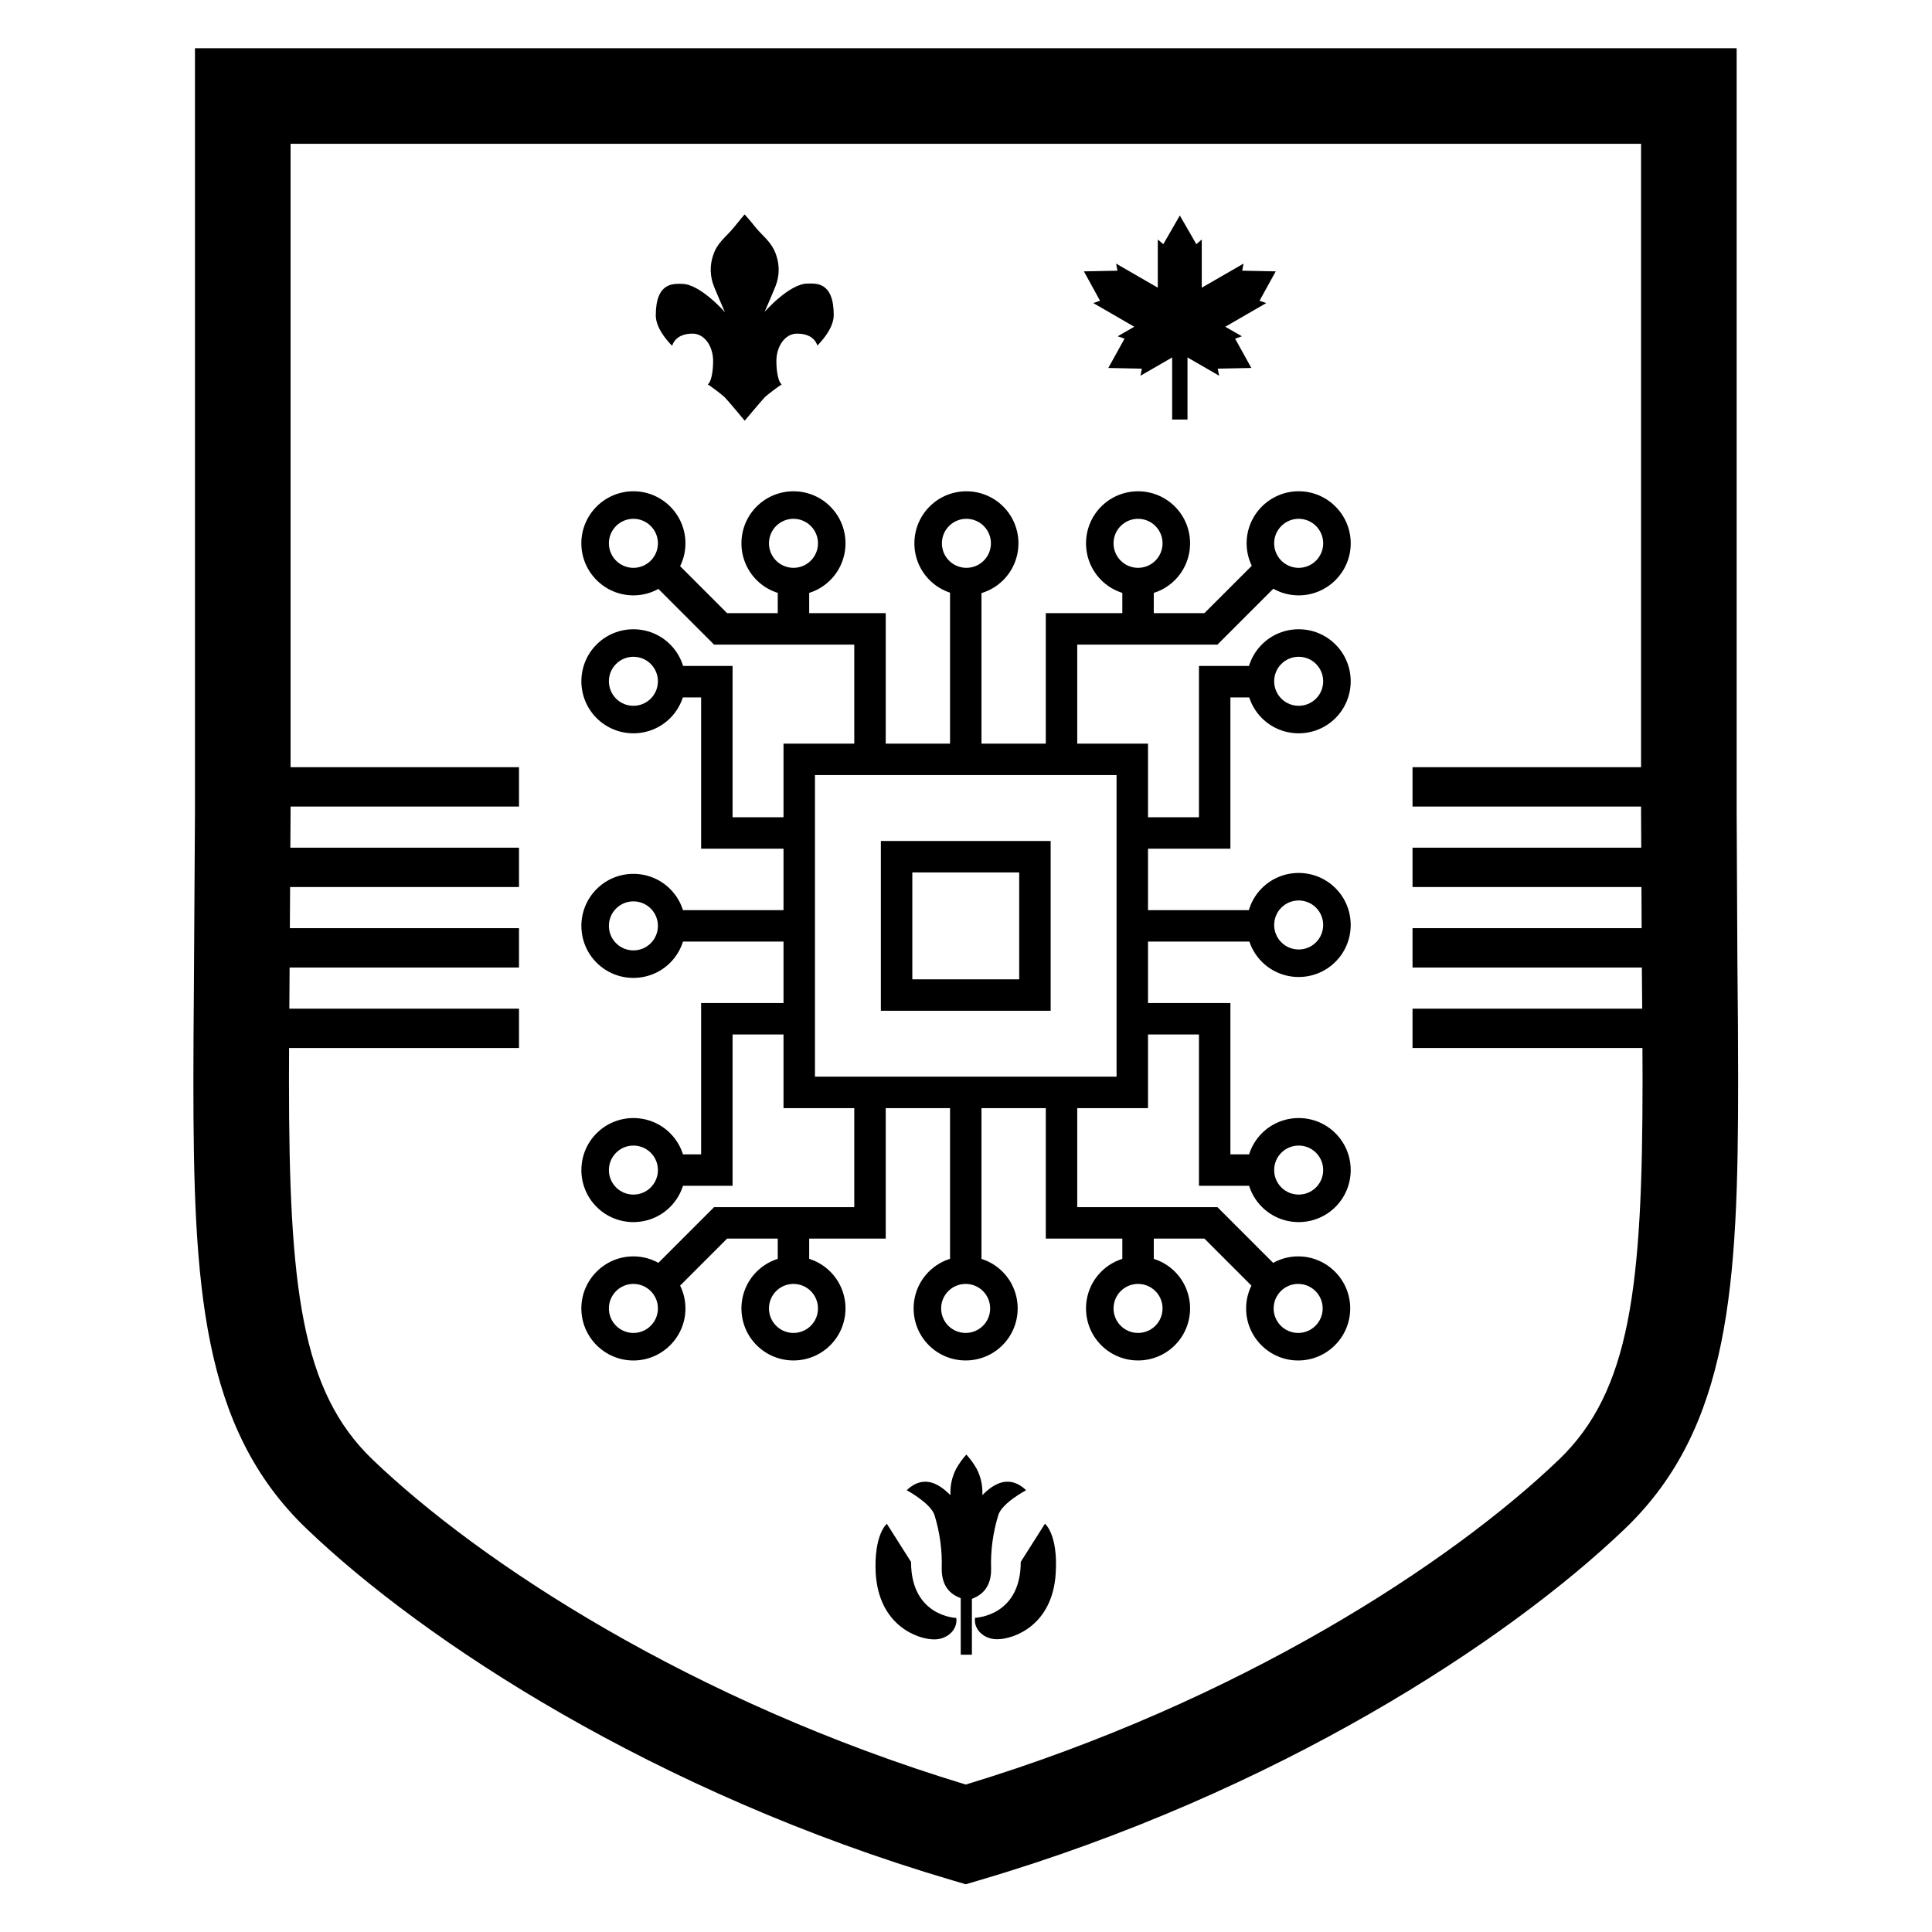 <?xml version="1.0" encoding="UTF-8" standalone="no"?>
<!-- Created with Inkscape (http://www.inkscape.org/) -->

<svg
   xmlns:dc="http://purl.org/dc/elements/1.1/"
   xmlns:cc="http://creativecommons.org/ns#"
   xmlns:rdf="http://www.w3.org/1999/02/22-rdf-syntax-ns#"
   xmlns:svg="http://www.w3.org/2000/svg"
   xmlns="http://www.w3.org/2000/svg"
   xmlns:sodipodi="http://sodipodi.sourceforge.net/DTD/sodipodi-0.dtd"
   xmlns:inkscape="http://www.inkscape.org/namespaces/inkscape"
   version="1.1"
   id="svg2"
   xml:space="preserve"
   width="1078.991"
   height="1078.991"
   viewBox="0 0 1078.991 1078.991"
   sodipodi:docname="CSS Logo All Black.svg"
   inkscape:version="0.92.3 (2405546, 2018-03-11)"><defs
     id="defs6"><clipPath
       clipPathUnits="userSpaceOnUse"
       id="clipPath26"><path
         d="M 0,809.243 H 2040 V 0 H 0 Z"
         id="path24"
         inkscape:connector-curvature="0" /></clipPath></defs><sodipodi:namedview
     pagecolor="#ffffff"
     bordercolor="#666666"
     borderopacity="1"
     objecttolerance="10"
     gridtolerance="10"
     guidetolerance="10"
     inkscape:pageopacity="0"
     inkscape:pageshadow="2"
     inkscape:window-width="1920"
     inkscape:window-height="1001"
     id="namedview4"
     showgrid="false"
     inkscape:zoom="0.24926471"
     inkscape:cx="-102.42645"
     inkscape:cy="1070.2765"
     inkscape:window-x="2391"
     inkscape:window-y="-9"
     inkscape:window-maximized="1"
     inkscape:current-layer="g10" /><g
     id="g10"
     inkscape:groupmode="layer"
     inkscape:label="CSS Logo"
     transform="matrix(1.333,0,0,-1.333,0,1078.991)"><g
       id="g491"
       style="fill:#000000"
       transform="translate(3.851,-3.8588056e-4)"><g
         transform="translate(338.574,664.676)"
         id="g36"
         style="fill:#000000"><path
           inkscape:connector-curvature="0"
           id="path38"
           style="fill:#000000;fill-opacity:1;fill-rule:nonzero;stroke:none"
           d="m 0,0 c 0,0 6.883,6.471 6.883,12.735 0,14.22 -7.625,13.231 -10.963,13.231 -7.625,0 -18.011,-11.87 -18.011,-11.87 1.154,2.596 3.132,7.212 3.709,8.655 0.247,0.577 0.536,1.319 0.865,2.102 1.668,4.164 1.771,8.791 0.289,13.024 -1.772,5.481 -5.564,7.831 -8.655,11.664 -3.091,3.833 -4.575,5.399 -4.575,5.399 0,0 -1.195,-1.36 -4.534,-5.482 -3.338,-4.121 -6.883,-6.182 -8.655,-11.664 -1.462,-4.256 -1.33,-8.898 0.371,-13.065 0.289,-0.824 0.618,-1.525 0.865,-2.102 0.578,-1.442 2.556,-6.059 3.71,-8.655 0,0 -10.386,11.87 -18.011,11.87 -3.297,0 -10.963,0.948 -10.963,-13.23 0,-6.265 6.883,-12.736 6.883,-12.736 0,0 0.989,5.111 8.49,5.111 5.152,0 8.655,-5.399 8.655,-11.499 0,-4.987 -1.03,-9.191 -2.267,-9.727 2.429,-1.646 4.768,-3.421 7.007,-5.317 1.566,-1.566 8.49,-9.932 8.49,-9.932 0,0 6.924,8.243 8.491,9.932 2.255,1.894 4.608,3.668 7.048,5.317 -1.237,0.536 -2.268,4.699 -2.268,9.727 0,6.059 3.504,11.499 8.656,11.499 C -1.03,5.028 0,0 0,0" /></g><g
         transform="translate(474.55,654.991)"
         id="g40"
         style="fill:#000000"><path
           inkscape:connector-curvature="0"
           id="path42"
           style="fill:#000000;fill-opacity:1;fill-rule:nonzero;stroke:none"
           d="m 0,0 -0.577,-2.967 13.271,7.666 v -26.007 h 3.009 0.371 3.05 V 4.699 L 32.395,-2.967 31.777,0 45.873,0.289 39.072,12.571 41.916,13.56 34.95,17.558 52.137,27.491 49.293,28.438 56.094,40.762 42.04,41.05 42.616,44.018 25.1,33.92 V 54.116 L 22.833,52.137 15.909,64.172 8.985,52.137 6.677,54.116 V 33.92 l -17.475,10.098 0.576,-2.968 -14.054,-0.288 6.759,-12.324 -2.843,-0.947 17.186,-9.933 -6.965,-3.998 2.885,-0.989 -6.801,-12.282 z" /></g><path
         inkscape:connector-curvature="0"
         id="path44"
         style="fill:#000000;fill-opacity:1;fill-rule:nonzero;stroke:none"
         d="M 213.59,386.85 H 97.84 V 370.364 H 213.59 Z" /><path
         inkscape:connector-curvature="0"
         id="path46"
         style="fill:#000000;fill-opacity:1;fill-rule:nonzero;stroke:none"
         d="M 213.59,454.294 H 97.84 V 437.808 H 213.59 Z" /><path
         inkscape:connector-curvature="0"
         id="path48"
         style="fill:#000000;fill-opacity:1;fill-rule:nonzero;stroke:none"
         d="M 213.59,420.571 H 97.84 V 404.085 H 213.59 Z" /><path
         inkscape:connector-curvature="0"
         id="path50"
         style="fill:#000000;fill-opacity:1;fill-rule:nonzero;stroke:none"
         d="M 213.59,488.015 H 97.84 V 471.529 H 213.59 Z" /><path
         inkscape:connector-curvature="0"
         id="path52"
         style="fill:#000000;fill-opacity:1;fill-rule:nonzero;stroke:none"
         d="m 587.952,471.529 h 115.749 v 16.486 h -115.749 z" /><path
         inkscape:connector-curvature="0"
         id="path54"
         style="fill:#000000;fill-opacity:1;fill-rule:nonzero;stroke:none"
         d="m 587.952,437.808 h 115.749 v 16.486 h -115.749 z" /><path
         inkscape:connector-curvature="0"
         id="path56"
         style="fill:#000000;fill-opacity:1;fill-rule:nonzero;stroke:none"
         d="m 587.952,370.364 h 115.749 v 16.486 h -115.749 z" /><path
         inkscape:connector-curvature="0"
         id="path58"
         style="fill:#000000;fill-opacity:1;fill-rule:nonzero;stroke:none"
         d="m 587.952,404.085 h 115.749 v 16.486 h -115.749 z" /><path
         inkscape:connector-curvature="0"
         id="path60"
         style="fill:#000000;fill-opacity:1;fill-rule:nonzero;stroke:none"
         d="m 423.163,399.141 h -44.783 v 44.784 h 44.783 z m 13.177,57.96 h -71.137 v -71.136 h 71.137 z" /><path
         inkscape:connector-curvature="0"
         id="path62"
         style="fill:#000000;fill-opacity:1;fill-rule:nonzero;stroke:none"
         d="m 463.952,358.353 h -126.36 v 126.36 h 126.36 z m 13.176,69.768 v 25.743 h 34.52 v 63.393 h 10.752 l -0.188,13.176 h -23.74 v -63.392 h -21.344 v 30.849 h -29.648 v 41.491 h 58.74 l 25.784,25.783 -10.004,8.631 -21.238,-21.238 h -21.219 v 9.422 h -13.176 v -9.422 h -32.064 V 497.89 h -26.944 v 64.089 h -13.177 V 497.89 h -26.943 v 54.667 h -32.064 v 9.114 l -13.176,0.222 v -9.336 h -21.22 l -22.018,22.02 -9.317,-9.318 25.878,-25.878 h 58.74 V 497.89 h -29.647 v -30.849 h -21.344 v 63.392 h -24.639 v -13.176 h 11.463 v -63.393 h 34.52 v -25.743 h -45.983 v -13.176 h 45.983 v -25.743 h -34.52 v -63.393 h -11.358 l -0.22,-13.176 h 24.754 v 63.393 h 21.344 v -30.85 h 29.647 v -41.492 h -58.74 l -25.109,-25.108 9.856,-8.78 20.71,20.712 h 21.22 v -10.929 h 13.176 v 10.929 h 32.064 v 54.668 h 26.943 v -65.597 h 13.177 v 65.597 h 26.944 v -54.668 h 32.064 v -10.929 h 13.176 v 10.929 h 21.219 l 21.265,-21.264 9.473,9.163 -25.28,25.277 h -58.74 v 41.492 h 29.648 v 30.85 h 21.344 v -63.393 h 23.873 v 13.176 h -10.697 v 63.393 h -34.52 v 25.743 h 45.217 v 13.176 z" /><g
         transform="translate(261.526,571.538)"
         id="g64"
         style="fill:#000000"><path
           inkscape:connector-curvature="0"
           id="path66"
           style="fill:#000000;fill-opacity:1;fill-rule:nonzero;stroke:none"
           d="m 0,0 c -5.665,0 -10.273,4.608 -10.273,10.272 0,5.665 4.608,10.273 10.273,10.273 5.664,0 10.272,-4.608 10.272,-10.273 C 10.272,4.608 5.664,0 0,0 m 18.934,-0.504 c 1.819,3.182 2.874,6.856 2.874,10.776 0,12.025 -9.783,21.808 -21.808,21.808 -12.025,0 -21.809,-9.783 -21.809,-21.808 0,-12.024 9.784,-21.807 21.809,-21.807 3.921,0 7.594,1.055 10.777,2.873 l 0.602,-0.603 8.158,8.158 z" /></g><g
         transform="translate(268.79,516.745)"
         id="g68"
         style="fill:#000000"><path
           inkscape:connector-curvature="0"
           id="path70"
           style="fill:#000000;fill-opacity:1;fill-rule:nonzero;stroke:none"
           d="m 0,0 c -4.006,-4.006 -10.523,-4.005 -14.528,0 -4.005,4.005 -4.005,10.521 0.001,14.527 4.005,4.006 10.522,4.006 14.527,0 C 4.005,10.522 4.005,4.005 0,0 m 13.745,13.032 c -0.964,3.536 -2.816,6.88 -5.588,9.652 -8.503,8.503 -22.338,8.503 -30.841,0 -8.503,-8.503 -8.503,-22.338 -10e-4,-30.841 8.503,-8.503 22.338,-8.503 30.842,0 2.772,2.773 4.624,6.116 5.588,9.653 h 0.853 v 11.536 z" /></g><g
         transform="translate(268.79,414.269)"
         id="g72"
         style="fill:#000000"><path
           inkscape:connector-curvature="0"
           id="path74"
           style="fill:#000000;fill-opacity:1;fill-rule:nonzero;stroke:none"
           d="m 0,0 c -4.006,-4.005 -10.523,-4.005 -14.528,0 -4.005,4.005 -4.005,10.522 0.001,14.527 4.005,4.006 10.522,4.006 14.527,0 C 4.005,10.522 4.005,4.005 0,0 m 13.745,13.032 c -0.964,3.536 -2.816,6.88 -5.588,9.653 -8.503,8.502 -22.338,8.502 -30.841,-10e-4 -8.503,-8.503 -8.503,-22.338 -10e-4,-30.841 8.503,-8.503 22.338,-8.503 30.842,0 2.772,2.773 4.624,6.116 5.588,9.653 h 0.853 v 11.536 z" /></g><g
         transform="translate(268.79,311.957)"
         id="g76"
         style="fill:#000000"><path
           inkscape:connector-curvature="0"
           id="path78"
           style="fill:#000000;fill-opacity:1;fill-rule:nonzero;stroke:none"
           d="m 0,0 c -4.006,-4.006 -10.523,-4.005 -14.528,0 -4.005,4.005 -4.005,10.521 0.001,14.527 4.005,4.006 10.522,4.006 14.527,0 C 4.005,10.522 4.005,4.006 0,0 m 13.745,13.032 c -0.964,3.536 -2.816,6.88 -5.588,9.653 -8.503,8.502 -22.338,8.502 -30.841,0 -8.503,-8.504 -8.503,-22.339 -10e-4,-30.842 8.503,-8.503 22.338,-8.503 30.842,10e-4 2.772,2.772 4.624,6.115 5.588,9.652 h 0.853 v 11.536 z" /></g><g
         transform="translate(271.798,261.256)"
         id="g80"
         style="fill:#000000"><path
           inkscape:connector-curvature="0"
           id="path82"
           style="fill:#000000;fill-opacity:1;fill-rule:nonzero;stroke:none"
           d="m 0,0 c 0,-5.664 -4.608,-10.272 -10.272,-10.272 -5.665,0 -10.273,4.608 -10.273,10.272 0,5.665 4.608,10.272 10.273,10.272 C -4.608,10.272 0,5.665 0,0 m 0.505,18.935 c -3.183,1.819 -6.857,2.874 -10.777,2.874 -12.025,0 -21.808,-9.784 -21.808,-21.809 0,-12.025 9.783,-21.808 21.808,-21.808 12.024,0 21.807,9.783 21.807,21.808 0,3.921 -1.054,7.595 -2.873,10.777 l 0.603,0.603 -8.158,8.157 z" /></g><g
         transform="translate(335.851,268.52)"
         id="g84"
         style="fill:#000000"><path
           inkscape:connector-curvature="0"
           id="path86"
           style="fill:#000000;fill-opacity:1;fill-rule:nonzero;stroke:none"
           d="m 0,0 c 4.006,-4.005 4.005,-10.522 0,-14.527 -4.005,-4.006 -10.522,-4.006 -14.527,0 -4.006,4.006 -4.006,10.522 0,14.527 C -10.522,4.006 -4.005,4.006 0,0 m -13.032,13.746 c -3.536,-0.965 -6.88,-2.816 -9.652,-5.589 -8.503,-8.503 -8.503,-22.338 0,-30.841 8.503,-8.503 22.338,-8.503 30.841,-10e-4 8.503,8.503 8.503,22.338 0,30.842 -2.773,2.773 -6.116,4.624 -9.653,5.589 v 0.852 h -11.536 z" /></g><g
         transform="translate(407.987,268.52)"
         id="g88"
         style="fill:#000000"><path
           inkscape:connector-curvature="0"
           id="path90"
           style="fill:#000000;fill-opacity:1;fill-rule:nonzero;stroke:none"
           d="m 0,0 c 4.006,-4.005 4.006,-10.522 0,-14.527 -4.005,-4.006 -10.521,-4.006 -14.527,0 -4.006,4.006 -4.006,10.522 0,14.527 C -10.522,4.006 -4.005,4.006 0,0 m -13.032,13.746 c -3.536,-0.965 -6.88,-2.816 -9.652,-5.589 -8.503,-8.503 -8.503,-22.338 0,-30.841 8.503,-8.503 22.339,-8.503 30.841,-10e-4 8.503,8.503 8.503,22.338 0,30.842 -2.773,2.773 -6.116,4.624 -9.653,5.589 v 0.852 h -11.536 z" /></g><g
         transform="translate(480.218,268.52)"
         id="g92"
         style="fill:#000000"><path
           inkscape:connector-curvature="0"
           id="path94"
           style="fill:#000000;fill-opacity:1;fill-rule:nonzero;stroke:none"
           d="m 0,0 c 4.006,-4.005 4.006,-10.522 0,-14.527 -4.005,-4.006 -10.521,-4.006 -14.527,0 -4.005,4.006 -4.005,10.522 0,14.527 C -10.522,4.006 -4.005,4.006 0,0 m -13.031,13.746 c -3.537,-0.965 -6.88,-2.816 -9.653,-5.589 -8.503,-8.503 -8.503,-22.338 0,-30.841 8.503,-8.503 22.339,-8.503 30.841,-10e-4 8.503,8.503 8.503,22.338 0,30.842 -2.773,2.773 -6.115,4.624 -9.653,5.589 v 0.852 h -11.535 z" /></g><g
         transform="translate(540.036,271.529)"
         id="g96"
         style="fill:#000000"><path
           inkscape:connector-curvature="0"
           id="path98"
           style="fill:#000000;fill-opacity:1;fill-rule:nonzero;stroke:none"
           d="m 0,0 c 5.665,0 10.273,-4.608 10.273,-10.272 0,-5.665 -4.608,-10.273 -10.273,-10.273 -5.665,0 -10.272,4.608 -10.272,10.273 C -10.272,-4.608 -5.665,0 0,0 m -18.934,0.505 c -1.819,-3.183 -2.874,-6.857 -2.874,-10.777 0,-12.025 9.783,-21.808 21.808,-21.808 12.025,0 21.809,9.783 21.809,21.808 0,12.024 -9.784,21.807 -21.809,21.807 -3.921,0 -7.594,-1.055 -10.777,-2.873 l -0.603,0.603 -8.157,-8.158 z" /></g><g
         transform="translate(529.979,581.811)"
         id="g100"
         style="fill:#000000"><path
           inkscape:connector-curvature="0"
           id="path102"
           style="fill:#000000;fill-opacity:1;fill-rule:nonzero;stroke:none"
           d="m 0,0 c 0,5.665 4.608,10.273 10.272,10.273 5.665,0 10.272,-4.608 10.272,-10.273 0,-5.664 -4.607,-10.272 -10.272,-10.272 C 4.608,-10.272 0,-5.664 0,0 m -0.505,-18.934 c 3.183,-1.819 6.856,-2.874 10.777,-2.874 12.025,0 21.808,9.784 21.808,21.808 0,12.026 -9.783,21.809 -21.808,21.809 -12.024,0 -21.808,-9.783 -21.808,-21.809 0,-3.921 1.055,-7.594 2.874,-10.777 l -0.603,-0.602 8.158,-8.158 z" /></g><g
         transform="translate(532.987,531.272)"
         id="g104"
         style="fill:#000000"><path
           inkscape:connector-curvature="0"
           id="path106"
           style="fill:#000000;fill-opacity:1;fill-rule:nonzero;stroke:none"
           d="M 0,0 C 4.006,4.006 10.522,4.006 14.528,0 18.533,-4.005 18.533,-10.521 14.527,-14.527 10.522,-18.532 4.005,-18.532 0,-14.527 -4.005,-10.522 -4.005,-4.005 0,0 m -13.746,-13.032 c 0.965,-3.536 2.817,-6.88 5.589,-9.652 8.503,-8.503 22.338,-8.503 30.841,0 8.503,8.503 8.503,22.339 10e-4,30.841 -8.503,8.503 -22.338,8.503 -30.842,0 -2.772,-2.773 -4.624,-6.115 -5.589,-9.653 h -0.852 v -11.536 z" /></g><g
         transform="translate(532.987,429.174)"
         id="g108"
         style="fill:#000000"><path
           inkscape:connector-curvature="0"
           id="path110"
           style="fill:#000000;fill-opacity:1;fill-rule:nonzero;stroke:none"
           d="M 0,0 C 4.006,4.006 10.522,4.005 14.528,0 18.533,-4.005 18.533,-10.521 14.527,-14.527 10.522,-18.533 4.005,-18.533 0,-14.527 -4.005,-10.522 -4.005,-4.005 0,0 m -13.746,-13.032 c 0.965,-3.536 2.817,-6.88 5.589,-9.652 8.503,-8.503 22.338,-8.503 30.841,0 8.503,8.503 8.503,22.338 10e-4,30.841 -8.503,8.503 -22.338,8.503 -30.842,0 -2.772,-2.773 -4.624,-6.116 -5.589,-9.653 h -0.852 v -11.536 z" /></g><g
         transform="translate(532.987,326.485)"
         id="g112"
         style="fill:#000000"><path
           inkscape:connector-curvature="0"
           id="path114"
           style="fill:#000000;fill-opacity:1;fill-rule:nonzero;stroke:none"
           d="M 0,0 C 4.006,4.006 10.522,4.006 14.528,0 18.533,-4.005 18.533,-10.521 14.527,-14.527 10.522,-18.532 4.005,-18.532 0,-14.527 -4.005,-10.522 -4.005,-4.005 0,0 m -13.746,-13.032 c 0.965,-3.536 2.817,-6.88 5.589,-9.653 8.503,-8.502 22.338,-8.502 30.841,0 8.503,8.504 8.503,22.339 10e-4,30.842 C 14.182,16.66 0.347,16.66 -8.157,8.156 -10.929,5.384 -12.781,2.041 -13.746,-1.496 h -0.852 v -11.536 z" /></g><g
         transform="translate(321.188,574.686)"
         id="g116"
         style="fill:#000000"><path
           inkscape:connector-curvature="0"
           id="path118"
           style="fill:#000000;fill-opacity:1;fill-rule:nonzero;stroke:none"
           d="M 0,0 C -3.929,4.081 -3.806,10.597 0.275,14.525 4.355,18.454 10.871,18.331 14.8,14.25 18.729,10.169 18.605,3.654 14.524,-0.275 10.444,-4.204 3.928,-4.08 0,0 m 12.769,-13.99 c 3.554,0.898 6.932,2.685 9.756,5.405 8.662,8.34 8.925,22.173 0.584,30.835 -8.34,8.663 -22.173,8.925 -30.835,0.585 C -16.389,14.495 -16.651,0.662 -8.31,-8 c 2.72,-2.825 6.027,-4.74 9.545,-5.771 l -0.016,-0.853 11.533,-0.218 z" /></g><g
         transform="translate(393.644,574.686)"
         id="g120"
         style="fill:#000000"><path
           inkscape:connector-curvature="0"
           id="path122"
           style="fill:#000000;fill-opacity:1;fill-rule:nonzero;stroke:none"
           d="M 0,0 C -3.929,4.081 -3.806,10.597 0.275,14.525 4.355,18.454 10.871,18.331 14.8,14.25 18.729,10.169 18.605,3.654 14.525,-0.275 10.444,-4.204 3.929,-4.08 0,0 m 12.769,-13.99 c 3.554,0.898 6.932,2.685 9.756,5.405 8.663,8.34 8.925,22.173 0.585,30.835 C 14.769,30.913 0.936,31.175 -7.726,22.835 -16.389,14.495 -16.65,0.662 -8.31,-8 c 2.72,-2.825 6.027,-4.74 9.545,-5.771 l -0.016,-0.853 11.534,-0.218 z" /></g><g
         transform="translate(465.555,574.686)"
         id="g124"
         style="fill:#000000"><path
           inkscape:connector-curvature="0"
           id="path126"
           style="fill:#000000;fill-opacity:1;fill-rule:nonzero;stroke:none"
           d="M 0,0 C -3.929,4.081 -3.806,10.597 0.275,14.525 4.355,18.454 10.871,18.331 14.8,14.25 18.729,10.169 18.605,3.654 14.525,-0.275 10.444,-4.204 3.929,-4.08 0,0 m 12.769,-13.99 c 3.554,0.898 6.932,2.685 9.756,5.405 8.663,8.34 8.925,22.173 0.585,30.835 C 14.769,30.913 0.936,31.175 -7.726,22.835 -16.389,14.495 -16.65,0.662 -8.31,-8 c 2.72,-2.825 6.027,-4.74 9.545,-5.771 l -0.016,-0.853 11.534,-0.218 z" /></g><g
         transform="translate(117.888,749.191)"
         id="g128"
         style="fill:#000000"><path
           inkscape:connector-curvature="0"
           id="path130"
           style="fill:#000000;fill-opacity:1;fill-rule:nonzero;stroke:none"
           d="m 0,0 v -279.935 l -0.457,-73.964 c -0.108,-13.503 -0.211,-26.254 -0.211,-38.255 0,-86.789 5.053,-130.355 35.002,-159.085 45.094,-43.243 133.765,-101.343 248.543,-136.175 114.807,34.836 203.476,92.935 248.555,136.175 29.95,28.774 35.005,72.334 35.005,159.085 0,15.025 -0.125,31.134 -0.306,48.527 l -0.318,63.591 V 0 Z m 282.877,-729.19 -5.659,1.666 c -124.424,36.648 -221.368,100.162 -270.607,147.38 -44.037,42.242 -47.331,101.859 -47.331,187.99 0,12.101 0.104,24.961 0.213,38.577 l 0.455,73.761 V 40.052 h 645.913 v -319.987 l 0.318,-63.385 c 0.181,-17.434 0.306,-33.68 0.306,-48.834 0,-86.085 -3.292,-145.678 -47.317,-187.976 -49.237,-47.228 -146.177,-110.739 -270.634,-147.394 z" /></g><g
         transform="translate(404.661,131.65)"
         id="g220"
         style="fill:#000000"><path
           inkscape:connector-curvature="0"
           id="path222"
           style="fill:#000000;fill-opacity:1;fill-rule:nonzero;stroke:none"
           d="m 0,0 c -0.642,-4.377 2.945,-8.374 8.011,-8.929 0.435,-0.048 0.874,-0.068 1.312,-0.062 6.616,0 23.213,5.549 24.49,27.806 0.967,16.277 -4.527,20.588 -4.527,20.588 L 19.15,23.428 C 19.15,0.468 0,0 0,0" /></g><g
         transform="translate(377.85,155.044)"
         id="g224"
         style="fill:#000000"><path
           inkscape:connector-curvature="0"
           id="path226"
           style="fill:#000000;fill-opacity:1;fill-rule:nonzero;stroke:none"
           d="m 0,0 -10.136,15.976 c 0,0 -5.455,-4.312 -4.681,-20.622 1.315,-22.258 17.874,-27.806 24.45,-27.806 5.128,-0.051 9.332,3.499 9.391,7.929 0.005,0.354 -0.018,0.709 -0.067,1.061 C 18.957,-23.462 0,-22.927 0,0" /></g><g
         transform="translate(411.392,152.136)"
         id="g228"
         style="fill:#000000"><path
           inkscape:connector-curvature="0"
           id="path230"
           style="fill:#000000;fill-opacity:1;fill-rule:nonzero;stroke:none"
           d="m 0,0 c -0.259,7.642 0.771,15.275 3.056,22.66 1.625,5.014 11.607,10.294 11.607,10.294 -9.982,9.592 -18.725,-3.343 -18.338,-1.805 0.187,3.722 -0.635,7.43 -2.399,10.829 -1.183,2.098 -2.622,4.082 -4.294,5.916 -1.658,-1.836 -3.085,-3.82 -4.256,-5.916 -1.761,-3.4 -2.583,-7.108 -2.398,-10.829 0.348,-1.604 -8.357,11.397 -18.338,1.805 0,0 9.826,-5.28 11.606,-10.294 2.291,-7.385 3.321,-15.018 3.056,-22.66 0,-8.923 5.455,-11.296 7.97,-12.266 v -23.695 h 4.681 v 23.395 C -6.229,-11.764 0.155,-9.558 0,0" /></g></g></g></svg>